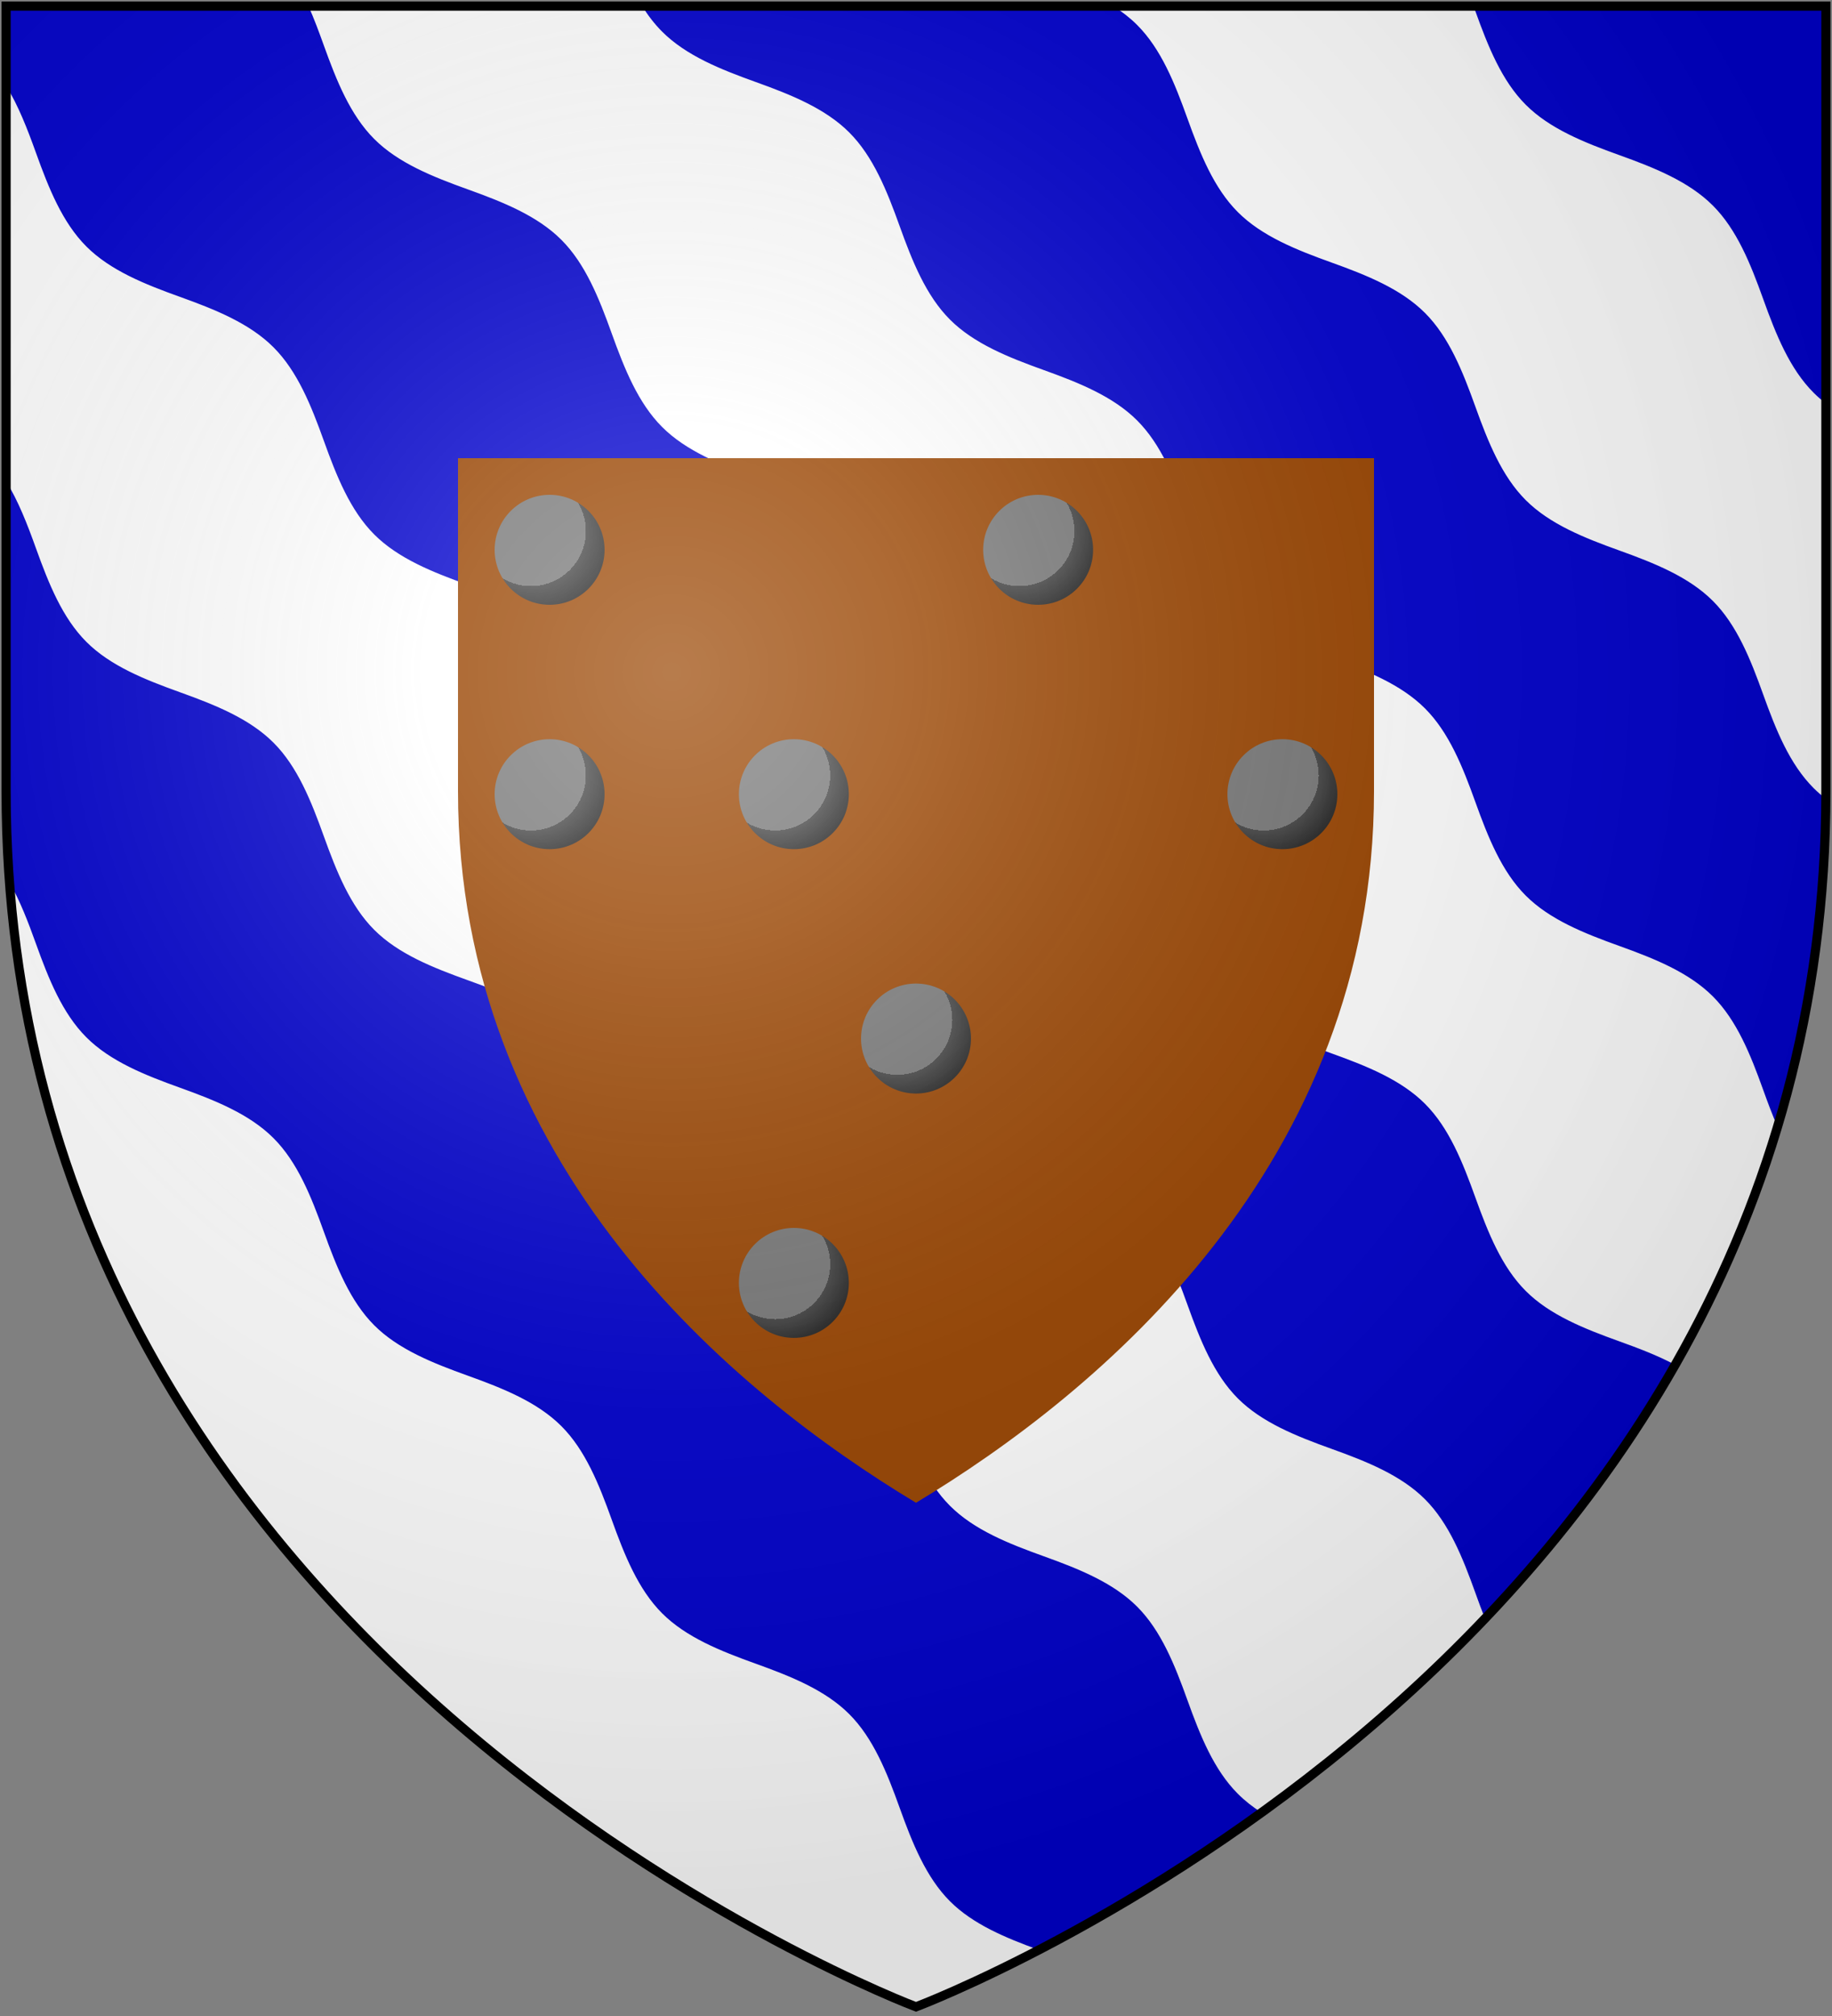 <?xml version="1.0" encoding="UTF-8" standalone="no"?>
<svg
   xmlns:dc="http://purl.org/dc/elements/1.1/"
   xmlns:cc="http://creativecommons.org/ns#"
   xmlns:rdf="http://www.w3.org/1999/02/22-rdf-syntax-ns#"
   xmlns:svg="http://www.w3.org/2000/svg"
   xmlns="http://www.w3.org/2000/svg"
   xmlns:xlink="http://www.w3.org/1999/xlink"
   xmlns:sodipodi="http://sodipodi.sourceforge.net/DTD/sodipodi-0.dtd"
   xmlns:inkscape="http://www.inkscape.org/namespaces/inkscape"
   width="600"
   height="660"
   id="svg2"
   version="1.1"
   inkscape:version="0.48.2 r9819"
   sodipodi:docname="House_Greyjoy.svg">
  <rect width="100%" height="100%" fill="#808080" stroke="none"/>
  <sodipodi:namedview
     pagecolor="#ffffff"
     bordercolor="#666666"
     borderopacity="1"
     objecttolerance="10"
     gridtolerance="10"
     guidetolerance="10"
     inkscape:pageopacity="0"
     inkscape:pageshadow="2"
     inkscape:window-width="1366"
     inkscape:window-height="715"
     id="namedview22"
     showgrid="false"
     inkscape:zoom="1.011377"
     inkscape:cx="176.53791"
     inkscape:cy="310.45804"
     inkscape:window-x="-8"
     inkscape:window-y="-8"
     inkscape:window-maximized="1"
     inkscape:current-layer="layer2" />
  <defs
     id="defs4">
    <inkscape:path-effect
       is_visible="true"
       id="path-effect3136"
       effect="spiro" />
    <inkscape:path-effect
       effect="spiro"
       id="path-effect3132"
       is_visible="true" />
    <inkscape:path-effect
       effect="spiro"
       id="path-effect3101"
       is_visible="true" />
    <inkscape:path-effect
       is_visible="true"
       id="path-effect3085"
       effect="spiro" />
    <inkscape:path-effect
       is_visible="true"
       id="path-effect3083"
       effect="spiro" />
    <inkscape:path-effect
       is_visible="true"
       id="path-effect3081"
       effect="spiro" />
    <inkscape:path-effect
       is_visible="true"
       id="path-effect3079"
       effect="spiro" />
    <inkscape:path-effect
       is_visible="true"
       id="path-effect3077"
       effect="spiro" />
    <inkscape:path-effect
       is_visible="true"
       id="path-effect3075"
       effect="spiro" />
    <inkscape:path-effect
       effect="spiro"
       id="path-effect3049"
       is_visible="true" />
    <inkscape:path-effect
       is_visible="true"
       id="path-effect3045"
       effect="spiro" />
    <inkscape:path-effect
       effect="spiro"
       id="path-effect3041"
       is_visible="true" />
    <radialGradient
       id="rg"
       gradientUnits="userSpaceOnUse"
       cx="220"
       cy="220"
       r="405">
      <stop
         style="stop-color:#fff;stop-opacity:.3"
         offset="0"
         id="stop7" />
      <stop
         style="stop-color:#fff;stop-opacity:.2"
         offset=".2"
         id="stop9" />
      <stop
         style="stop-color:#666;stop-opacity:.1"
         offset=".6"
         id="stop11" />
      <stop
         style="stop-color:#000;stop-opacity:.13"
         offset="1"
         id="stop13" />
    </radialGradient>
    <path
       id="shield"
       d="m2,2v257c0,286 298,398 298,398c0,0 298-112 298-398V2z" />
    <radialGradient
       inkscape:collect="always"
       xlink:href="#rg-7"
       id="radialGradient3055-1"
       gradientUnits="userSpaceOnUse"
       cx="220"
       cy="220"
       r="405" />
    <radialGradient
       id="rg-7"
       gradientUnits="userSpaceOnUse"
       cx="220"
       cy="220"
       r="405">
      <stop
         style="stop-color:#fff;stop-opacity:.3"
         offset="0"
         id="stop7-4" />
      <stop
         style="stop-color:#fff;stop-opacity:.2"
         offset=".2"
         id="stop9-0" />
      <stop
         style="stop-color:#666;stop-opacity:.1"
         offset=".6"
         id="stop11-9" />
      <stop
         style="stop-color:#000;stop-opacity:.13"
         offset="1"
         id="stop13-4" />
    </radialGradient>
    <radialGradient
       r="405"
       cy="220"
       cx="220"
       gradientUnits="userSpaceOnUse"
       id="radialGradient3074"
       xlink:href="#rg-7"
       inkscape:collect="always" />
    <inkscape:path-effect
       is_visible="true"
       id="path-effect10120-1"
       effect="spiro" />
    <inkscape:path-effect
       effect="spiro"
       id="path-effect10118-3"
       is_visible="true" />
    <inkscape:path-effect
       effect="spiro"
       id="path-effect10116-9"
       is_visible="true" />
    <inkscape:path-effect
       effect="spiro"
       id="path-effect10114-7"
       is_visible="true" />
    <inkscape:path-effect
       effect="spiro"
       id="path-effect10112-7"
       is_visible="true" />
    <inkscape:path-effect
       effect="spiro"
       id="path-effect10110-2"
       is_visible="true" />
    <linearGradient
       inkscape:collect="always"
       xlink:href="#linearGradient4719-5"
       id="linearGradient4039"
       gradientUnits="userSpaceOnUse"
       gradientTransform="matrix(2.326,0,0,2.294,447.695,-1820.28)"
       x1="-145.259"
       y1="984.243"
       x2="-64.143"
       y2="984.148" />
    <linearGradient
       inkscape:collect="always"
       id="linearGradient4719-5">
      <stop
         style="stop-color:#666666;stop-opacity:1;"
         offset="0"
         id="stop4721-5" />
      <stop
         id="stop4809-1"
         offset="0.393"
         style="stop-color:#666666;stop-opacity:0.749;" />
      <stop
         style="stop-color:#666666;stop-opacity:0;"
         offset="1"
         id="stop4723-7" />
    </linearGradient>
    <radialGradient
       inkscape:collect="always"
       xlink:href="#linearGradient4801-8"
       id="radialGradient4041"
       gradientUnits="userSpaceOnUse"
       gradientTransform="matrix(-0.722,1.265,-2.273,-1.262,1712.011,1733.784)"
       cx="-307.143"
       cy="782.362"
       fx="-307.143"
       fy="782.362"
       r="63" />
    <linearGradient
       inkscape:collect="always"
       id="linearGradient4801-8">
      <stop
         style="stop-color:#000000;stop-opacity:1;"
         offset="0"
         id="stop4803-2" />
      <stop
         style="stop-color:#000000;stop-opacity:0;"
         offset="1"
         id="stop4805-4" />
    </linearGradient>
    <inkscape:path-effect
       effect="spiro"
       id="path-effect10108-4"
       is_visible="true" />
    <linearGradient
       inkscape:collect="always"
       xlink:href="#linearGradient4719-5"
       id="linearGradient4044"
       gradientUnits="userSpaceOnUse"
       gradientTransform="matrix(-2.406,0,0,-1.649,142.062,1726.531)"
       x1="-145.259"
       y1="984.243"
       x2="-64.143"
       y2="984.148" />
    <radialGradient
       inkscape:collect="always"
       xlink:href="#linearGradient4801-8"
       id="radialGradient4046"
       gradientUnits="userSpaceOnUse"
       gradientTransform="matrix(0.746,-0.909,2.351,0.906,-1165.637,-827.118)"
       cx="-307.143"
       cy="782.362"
       fx="-307.143"
       fy="782.362"
       r="63" />
    <inkscape:path-effect
       effect="spiro"
       id="path-effect10102-7"
       is_visible="true" />
    <linearGradient
       inkscape:collect="always"
       xlink:href="#linearGradient4719-5"
       id="linearGradient4049"
       gradientUnits="userSpaceOnUse"
       gradientTransform="matrix(2.335,0,0,-1.615,449.441,1692.189)"
       x1="-145.259"
       y1="984.243"
       x2="-64.143"
       y2="984.148" />
    <radialGradient
       inkscape:collect="always"
       xlink:href="#linearGradient4801-8"
       id="radialGradient4051"
       gradientUnits="userSpaceOnUse"
       gradientTransform="matrix(-0.724,-0.89,-2.282,0.888,1718.788,-809.094)"
       cx="-307.143"
       cy="782.362"
       fx="-307.143"
       fy="782.362"
       r="63" />
    <inkscape:path-effect
       is_visible="true"
       id="path-effect10096-8"
       effect="spiro" />
    <linearGradient
       inkscape:collect="always"
       xlink:href="#linearGradient4719-5"
       id="linearGradient4054"
       gradientUnits="userSpaceOnUse"
       gradientTransform="matrix(-2.41,0,0,2.282,139.611,-1810.816)"
       x1="-145.259"
       y1="984.243"
       x2="-64.143"
       y2="984.148" />
    <radialGradient
       inkscape:collect="always"
       xlink:href="#linearGradient4801-8"
       id="radialGradient4056"
       gradientUnits="userSpaceOnUse"
       gradientTransform="matrix(0.748,1.258,2.355,-1.255,-1170.296,1723.935)"
       cx="-307.143"
       cy="782.362"
       fx="-307.143"
       fy="782.362"
       r="63" />
    <inkscape:path-effect
       is_visible="true"
       id="path-effect10090-3"
       effect="spiro" />
    <inkscape:path-effect
       effect="spiro"
       id="path-effect10084-1"
       is_visible="true" />
    <inkscape:path-effect
       effect="spiro"
       id="path-effect10082-1"
       is_visible="true" />
    <radialGradient
       inkscape:collect="always"
       xlink:href="#linearGradient4801-8"
       id="radialGradient4061"
       gradientUnits="userSpaceOnUse"
       gradientTransform="matrix(-0.765,1.29,-2.41,-1.287,1806.844,1757.47)"
       cx="-307.143"
       cy="782.362"
       fx="-307.143"
       fy="782.362"
       r="63" />
    <inkscape:path-effect
       effect="spiro"
       id="path-effect10080-4"
       is_visible="true" />
    <inkscape:path-effect
       is_visible="true"
       id="path-effect3075-1"
       effect="spiro" />
    <inkscape:path-effect
       effect="spiro"
       id="path-effect3101-7"
       is_visible="true" />
    <linearGradient
       inkscape:collect="always"
       xlink:href="#grad1-7-7"
       id="linearGradient3085-8-8"
       gradientUnits="userSpaceOnUse"
       gradientTransform="matrix(0.775,0,0,0.31,152.69,-13.619)"
       x1="78.877"
       y1="178.074"
       x2="301.406"
       y2="178.074" />
    <linearGradient
       id="grad1-7-7"
       x1="78.877"
       y1="178.074"
       x2="301.406"
       y2="178.074"
       gradientTransform="scale(1.578,0.634)"
       gradientUnits="userSpaceOnUse">
      <stop
         offset="0%"
         style="stop-color:#da0;"
         id="stop16-4-4" />
      <stop
         offset="40%"
         style="stop-color:#fd0;"
         id="stop18-0-0" />
      <stop
         offset="60%"
         style="stop-color:#fd0;"
         id="stop20-9-9" />
      <stop
         offset="100%"
         style="stop-color:#da0;"
         id="stop22-4-4" />
    </linearGradient>
    <linearGradient
       inkscape:collect="always"
       xlink:href="#grad1-7-7"
       id="linearGradient3081-8-8"
       gradientUnits="userSpaceOnUse"
       gradientTransform="matrix(0.775,0,0,0.31,-27.31,-13.619)"
       x1="78.877"
       y1="178.074"
       x2="301.406"
       y2="178.074" />
    <linearGradient
       id="linearGradient3093"
       x1="78.877"
       y1="178.074"
       x2="301.406"
       y2="178.074"
       gradientTransform="scale(1.578,0.634)"
       gradientUnits="userSpaceOnUse">
      <stop
         offset="0%"
         style="stop-color:#da0;"
         id="stop3095" />
      <stop
         offset="40%"
         style="stop-color:#fd0;"
         id="stop3097" />
      <stop
         offset="60%"
         style="stop-color:#fd0;"
         id="stop3099" />
      <stop
         offset="100%"
         style="stop-color:#da0;"
         id="stop3101" />
    </linearGradient>
    <linearGradient
       y2="178.074"
       x2="301.406"
       y1="178.074"
       x1="78.877"
       gradientTransform="matrix(0.775,0,0,0.31,332.69,-13.619)"
       gradientUnits="userSpaceOnUse"
       id="linearGradient3128-1"
       xlink:href="#grad1-7-7"
       inkscape:collect="always" />
    <linearGradient
       id="linearGradient3104"
       x1="78.877"
       y1="178.074"
       x2="301.406"
       y2="178.074"
       gradientTransform="scale(1.578,0.634)"
       gradientUnits="userSpaceOnUse">
      <stop
         offset="0%"
         style="stop-color:#da0;"
         id="stop3106" />
      <stop
         offset="40%"
         style="stop-color:#fd0;"
         id="stop3108" />
      <stop
         offset="60%"
         style="stop-color:#fd0;"
         id="stop3110" />
      <stop
         offset="100%"
         style="stop-color:#da0;"
         id="stop3112" />
    </linearGradient>
    <radialGradient
       inkscape:collect="always"
       xlink:href="#grad3-7"
       id="radialGradient3480"
       gradientUnits="userSpaceOnUse"
       cx="173.88"
       cy="173.88"
       fx="173.88"
       fy="173.88"
       r="36" />
    <radialGradient
       id="grad3-7"
       cx="0.33"
       cy="0.33"
       r="1">
      <stop
         offset="0%"
         style="stop-color:#777;"
         id="stop16-4" />
      <stop
         offset="50%"
         style="stop-color:#777;"
         id="stop18-0" />
      <stop
         offset="50%"
         style="stop-color:#444;"
         id="stop20-9" />
      <stop
         offset="100%"
         style="stop-color:#000;"
         id="stop22-4" />
    </radialGradient>
    <radialGradient
       inkscape:collect="always"
       xlink:href="#grad3-7"
       id="radialGradient3364"
       gradientUnits="userSpaceOnUse"
       cx="173.88"
       cy="173.88"
       fx="173.88"
       fy="173.88"
       r="36" />
    <radialGradient
       id="radialGradient3366"
       cx="0.33"
       cy="0.33"
       r="1">
      <stop
         offset="0%"
         style="stop-color:#777;"
         id="stop3368" />
      <stop
         offset="50%"
         style="stop-color:#777;"
         id="stop3370" />
      <stop
         offset="50%"
         style="stop-color:#444;"
         id="stop3372" />
      <stop
         offset="100%"
         style="stop-color:#000;"
         id="stop3374" />
    </radialGradient>
    <radialGradient
       inkscape:collect="always"
       xlink:href="#grad3-7"
       id="radialGradient3376"
       gradientUnits="userSpaceOnUse"
       cx="173.88"
       cy="173.88"
       fx="173.88"
       fy="173.88"
       r="36" />
    <radialGradient
       id="radialGradient3378"
       cx="0.33"
       cy="0.33"
       r="1">
      <stop
         offset="0%"
         style="stop-color:#777;"
         id="stop3380" />
      <stop
         offset="50%"
         style="stop-color:#777;"
         id="stop3382" />
      <stop
         offset="50%"
         style="stop-color:#444;"
         id="stop3384" />
      <stop
         offset="100%"
         style="stop-color:#000;"
         id="stop3386" />
    </radialGradient>
    <radialGradient
       inkscape:collect="always"
       xlink:href="#grad3-7"
       id="radialGradient3388"
       gradientUnits="userSpaceOnUse"
       cx="173.88"
       cy="173.88"
       fx="173.88"
       fy="173.88"
       r="36" />
    <radialGradient
       id="radialGradient3390"
       cx="0.33"
       cy="0.33"
       r="1">
      <stop
         offset="0%"
         style="stop-color:#777;"
         id="stop3392" />
      <stop
         offset="50%"
         style="stop-color:#777;"
         id="stop3394" />
      <stop
         offset="50%"
         style="stop-color:#444;"
         id="stop3396" />
      <stop
         offset="100%"
         style="stop-color:#000;"
         id="stop3398" />
    </radialGradient>
    <radialGradient
       gradientUnits="userSpaceOnUse"
       fy="173.88"
       fx="173.88"
       id="radialGradient3043-8"
       cx="173.88"
       cy="173.88"
       r="36">
      <stop
         offset="0%"
         style="stop-color:#777;"
         id="stop3045" />
      <stop
         offset="50%"
         style="stop-color:#777;"
         id="stop3047" />
      <stop
         offset="50%"
         style="stop-color:#444;"
         id="stop3049" />
      <stop
         offset="100%"
         style="stop-color:#000;"
         id="stop3051" />
    </radialGradient>
    <radialGradient
       inkscape:collect="always"
       xlink:href="#grad3-7"
       id="radialGradient3405"
       gradientUnits="userSpaceOnUse"
       cx="173.88"
       cy="173.88"
       fx="173.88"
       fy="173.88"
       r="36" />
    <radialGradient
       id="radialGradient3407"
       cx="0.33"
       cy="0.33"
       r="1">
      <stop
         offset="0%"
         style="stop-color:#777;"
         id="stop3409" />
      <stop
         offset="50%"
         style="stop-color:#777;"
         id="stop3411" />
      <stop
         offset="50%"
         style="stop-color:#444;"
         id="stop3413" />
      <stop
         offset="100%"
         style="stop-color:#000;"
         id="stop3415" />
    </radialGradient>
    <radialGradient
       inkscape:collect="always"
       xlink:href="#grad3-7"
       id="radialGradient3417"
       gradientUnits="userSpaceOnUse"
       cx="173.88"
       cy="173.88"
       fx="173.88"
       fy="173.88"
       r="36" />
    <radialGradient
       id="radialGradient3419"
       cx="0.33"
       cy="0.33"
       r="1">
      <stop
         offset="0%"
         style="stop-color:#777;"
         id="stop3421" />
      <stop
         offset="50%"
         style="stop-color:#777;"
         id="stop3423" />
      <stop
         offset="50%"
         style="stop-color:#444;"
         id="stop3425" />
      <stop
         offset="100%"
         style="stop-color:#000;"
         id="stop3427" />
    </radialGradient>
    <radialGradient
       inkscape:collect="always"
       xlink:href="#grad3-7"
       id="radialGradient3429"
       gradientUnits="userSpaceOnUse"
       cx="173.88"
       cy="173.88"
       fx="173.88"
       fy="173.88"
       r="36" />
    <radialGradient
       id="radialGradient3431"
       cx="0.33"
       cy="0.33"
       r="1">
      <stop
         offset="0%"
         style="stop-color:#777;"
         id="stop3433" />
      <stop
         offset="50%"
         style="stop-color:#777;"
         id="stop3435" />
      <stop
         offset="50%"
         style="stop-color:#444;"
         id="stop3437" />
      <stop
         offset="100%"
         style="stop-color:#000;"
         id="stop3439" />
    </radialGradient>
    <radialGradient
       inkscape:collect="always"
       xlink:href="#grad3-7"
       id="radialGradient3441"
       gradientUnits="userSpaceOnUse"
       cx="173.88"
       cy="173.88"
       fx="173.88"
       fy="173.88"
       r="36" />
    <radialGradient
       id="radialGradient3443"
       cx="0.33"
       cy="0.33"
       r="1">
      <stop
         offset="0%"
         style="stop-color:#777;"
         id="stop3445" />
      <stop
         offset="50%"
         style="stop-color:#777;"
         id="stop3447" />
      <stop
         offset="50%"
         style="stop-color:#444;"
         id="stop3449" />
      <stop
         offset="100%"
         style="stop-color:#000;"
         id="stop3451" />
    </radialGradient>
    <radialGradient
       inkscape:collect="always"
       xlink:href="#grad3-7"
       id="radialGradient3453"
       gradientUnits="userSpaceOnUse"
       cx="173.88"
       cy="173.88"
       fx="173.88"
       fy="173.88"
       r="36" />
    <radialGradient
       id="radialGradient3455"
       cx="0.33"
       cy="0.33"
       r="1">
      <stop
         offset="0%"
         style="stop-color:#777;"
         id="stop3457" />
      <stop
         offset="50%"
         style="stop-color:#777;"
         id="stop3459" />
      <stop
         offset="50%"
         style="stop-color:#444;"
         id="stop3461" />
      <stop
         offset="100%"
         style="stop-color:#000;"
         id="stop3463" />
    </radialGradient>
    <radialGradient
       inkscape:collect="always"
       xlink:href="#grad3-7"
       id="radialGradient3465"
       gradientUnits="userSpaceOnUse"
       cx="173.88"
       cy="173.88"
       fx="173.88"
       fy="173.88"
       r="36" />
    <radialGradient
       id="radialGradient3467"
       cx="0.33"
       cy="0.33"
       r="1">
      <stop
         offset="0%"
         style="stop-color:#777;"
         id="stop3469" />
      <stop
         offset="50%"
         style="stop-color:#777;"
         id="stop3471" />
      <stop
         offset="50%"
         style="stop-color:#444;"
         id="stop3473" />
      <stop
         offset="100%"
         style="stop-color:#000;"
         id="stop3475" />
    </radialGradient>
    <radialGradient
       inkscape:collect="always"
       xlink:href="#grad3-7"
       id="radialGradient3477"
       gradientUnits="userSpaceOnUse"
       cx="173.88"
       cy="173.88"
       fx="173.88"
       fy="173.88"
       r="36" />
    <radialGradient
       id="radialGradient3479"
       cx="0.33"
       cy="0.33"
       r="1">
      <stop
         offset="0%"
         style="stop-color:#777;"
         id="stop3481" />
      <stop
         offset="50%"
         style="stop-color:#777;"
         id="stop3483" />
      <stop
         offset="50%"
         style="stop-color:#444;"
         id="stop3485" />
      <stop
         offset="100%"
         style="stop-color:#000;"
         id="stop3487" />
    </radialGradient>
    <radialGradient
       inkscape:collect="always"
       xlink:href="#grad3-7"
       id="radialGradient3489"
       gradientUnits="userSpaceOnUse"
       cx="173.88"
       cy="173.88"
       fx="173.88"
       fy="173.88"
       r="36" />
    <radialGradient
       id="radialGradient3491"
       cx="0.33"
       cy="0.33"
       r="1">
      <stop
         offset="0%"
         style="stop-color:#777;"
         id="stop3493" />
      <stop
         offset="50%"
         style="stop-color:#777;"
         id="stop3495" />
      <stop
         offset="50%"
         style="stop-color:#444;"
         id="stop3497" />
      <stop
         offset="100%"
         style="stop-color:#000;"
         id="stop3499" />
    </radialGradient>
    <radialGradient
       inkscape:collect="always"
       xlink:href="#grad3-7"
       id="radialGradient3262"
       gradientUnits="userSpaceOnUse"
       cx="173.88"
       cy="173.88"
       fx="173.88"
       fy="173.88"
       r="36" />
  </defs>
  <g
     inkscape:groupmode="layer"
     id="layer2"
     inkscape:label="Elements"
     style="display:inline">
    <use
       height="1052.362"
       width="744.094"
       y="0"
       x="0"
       style="fill:#0000cc"
       id="background"
       xlink:href="#shield" />
    <path
       inkscape:connector-curvature="0"
       style="fill:#ffffff;stroke:none"
       d="m 101.031,2 c 1.84,4.13 3.454,8.485 5.031,12.875 4.154,11.559 8.646,22.765 16.5,30.625 7.854,7.86 19.097,12.346 30.656,16.5 11.559,4.154 22.765,8.646 30.625,16.5 7.86,7.854 12.346,19.097 16.5,30.656 4.154,11.559 8.646,22.765 16.5,30.625 7.854,7.86 19.097,12.346 30.656,16.5 11.559,4.154 22.765,8.646 30.625,16.5 7.86,7.854 12.346,19.097 16.5,30.656 4.154,11.559 8.646,22.765 16.5,30.625 7.854,7.86 19.097,12.346 30.656,16.5 11.559,4.154 22.765,8.646 30.625,16.5 7.86,7.854 12.346,19.097 16.5,30.656 4.154,11.559 8.646,22.765 16.5,30.625 7.854,7.86 19.097,12.346 30.656,16.5 11.559,4.154 22.765,8.646 30.625,16.5 7.86,7.854 12.346,19.097 16.5,30.656 4.154,11.559 8.646,22.765 16.5,30.625 7.854,7.86 19.097,12.346 30.656,16.5 6.372,2.29 12.625,4.685 18.281,7.688 13.527,-23.729 25.041,-49.669 33.531,-77.938 -1.696,-3.888 -3.212,-7.957 -4.688,-12.062 -4.154,-11.568 -8.64,-22.771 -16.5,-30.625 -7.86,-7.854 -19.066,-12.346 -30.625,-16.5 -11.559,-4.154 -22.802,-8.64 -30.656,-16.5 -7.854,-7.86 -12.346,-19.097 -16.5,-30.656 -4.154,-11.559 -8.64,-22.771 -16.5,-30.625 -7.86,-7.854 -19.066,-12.346 -30.625,-16.5 -11.559,-4.154 -22.802,-8.64 -30.656,-16.5 -7.854,-7.86 -12.346,-19.097 -16.5,-30.656 -4.154,-11.559 -8.64,-22.771 -16.5,-30.625 -7.86,-7.854 -19.066,-12.346 -30.625,-16.5 -11.559,-4.154 -22.802,-8.64 -30.656,-16.5 -7.854,-7.86 -12.346,-19.097 -16.5,-30.656 -4.154,-11.559 -8.64,-22.771 -16.5,-30.625 -7.86,-7.854 -19.066,-12.346 -30.625,-16.5 -11.559,-4.154 -22.802,-8.64 -30.656,-16.5 C 214.364,7.862 212.217,5.059 210.312,2 L 101.031,2 z M 364.625,2 c 2.834,1.814 5.455,3.832 7.781,6.156 7.86,7.854 12.346,19.097 16.5,30.656 4.154,11.559 8.646,22.765 16.5,30.625 7.854,7.86 19.097,12.346 30.656,16.5 11.559,4.154 22.765,8.646 30.625,16.5 7.86,7.854 12.346,19.097 16.5,30.656 4.154,11.559 8.646,22.765 16.5,30.625 7.854,7.86 19.097,12.346 30.656,16.5 11.559,4.154 22.765,8.646 30.625,16.5 7.86,7.854 12.346,19.088 16.5,30.656 4.154,11.559 8.646,22.765 16.5,30.625 1.25,1.251 2.59,2.407 4,3.5 0.005,-0.836 0.031,-1.661 0.031,-2.5 l 0,-126.906 c -1.423,-1.1 -2.771,-2.27 -4.031,-3.531 -7.854,-7.86 -12.346,-19.097 -16.5,-30.656 -4.154,-11.568 -8.64,-22.771 -16.5,-30.625 -7.86,-7.854 -19.066,-12.346 -30.625,-16.5 -11.559,-4.154 -22.802,-8.64 -30.656,-16.5 C 491.834,26.421 487.342,15.184 483.188,3.625 482.992,3.081 482.791,2.542 482.594,2 L 364.625,2 z M 2,28.062 2,157.531 c 4.031,6.557 6.982,14.18 9.781,21.969 4.154,11.559 8.646,22.765 16.5,30.625 7.854,7.86 19.097,12.346 30.656,16.5 11.559,4.154 22.765,8.646 30.625,16.5 7.86,7.854 12.346,19.097 16.5,30.656 4.154,11.559 8.646,22.765 16.5,30.625 7.854,7.86 19.097,12.346 30.656,16.5 11.559,4.154 22.765,8.646 30.625,16.5 7.86,7.854 12.346,19.097 16.5,30.656 4.154,11.559 8.646,22.765 16.5,30.625 7.854,7.86 19.097,12.346 30.656,16.5 11.559,4.154 22.765,8.646 30.625,16.5 7.86,7.854 12.346,19.097 16.5,30.656 4.154,11.559 8.646,22.765 16.5,30.625 7.854,7.86 19.097,12.346 30.656,16.5 11.559,4.154 22.765,8.646 30.625,16.5 7.86,7.854 12.346,19.097 16.5,30.656 4.154,11.559 8.646,22.765 16.5,30.625 2.318,2.32 4.92,4.346 7.75,6.156 23.984,-17.316 49.259,-38.394 73.188,-63.531 -1.109,-2.761 -2.134,-5.592 -3.156,-8.438 -4.154,-11.559 -8.64,-22.771 -16.5,-30.625 -7.86,-7.854 -19.066,-12.346 -30.625,-16.5 -11.559,-4.154 -22.802,-8.64 -30.656,-16.5 -7.854,-7.86 -12.346,-19.097 -16.5,-30.656 -4.154,-11.559 -8.64,-22.771 -16.5,-30.625 -7.86,-7.854 -19.066,-12.346 -30.625,-16.5 -11.559,-4.154 -22.802,-8.64 -30.656,-16.5 -7.854,-7.86 -12.346,-19.097 -16.5,-30.656 -4.154,-11.559 -8.64,-22.771 -16.5,-30.625 -7.86,-7.854 -19.066,-12.346 -30.625,-16.5 -11.559,-4.154 -22.802,-8.64 -30.656,-16.5 -7.854,-7.86 -12.346,-19.097 -16.5,-30.656 -4.154,-11.559 -8.64,-22.771 -16.5,-30.625 -7.86,-7.854 -19.066,-12.346 -30.625,-16.5 -11.559,-4.154 -22.802,-8.64 -30.656,-16.5 -7.854,-7.86 -12.346,-19.097 -16.5,-30.656 -4.154,-11.559 -8.64,-22.771 -16.5,-30.625 -7.86,-7.854 -19.066,-12.346 -30.625,-16.5 C 47.378,93.033 36.135,88.547 28.281,80.688 20.427,72.828 15.936,61.59 11.781,50.031 8.982,42.242 6.031,34.62 2,28.062 z M 3.125,288.875 c 6.536,87.431 41.309,157.329 84.906,211.719 0.011,0.01 0.02,0.021 0.031,0.031 0.517,0.465 1.009,0.947 1.5,1.438 2.456,2.454 4.579,5.232 6.469,8.25 0.015,0.017 0.017,0.045 0.031,0.062 C 183.391,613.193 300,657 300,657 c 0,0 15.869,-5.956 40.25,-18.625 -11.014,-4.004 -21.619,-8.426 -29.125,-15.938 -7.854,-7.86 -12.346,-19.097 -16.5,-30.656 -4.154,-11.559 -8.64,-22.771 -16.5,-30.625 -7.86,-7.854 -19.066,-12.346 -30.625,-16.5 -11.559,-4.154 -22.802,-8.64 -30.656,-16.5 -7.854,-7.86 -12.346,-19.097 -16.5,-30.656 -4.154,-11.559 -8.64,-22.771 -16.5,-30.625 -7.86,-7.854 -19.066,-12.346 -30.625,-16.5 -11.559,-4.154 -22.802,-8.64 -30.656,-16.5 -7.854,-7.86 -12.346,-19.066 -16.5,-30.625 -4.154,-11.559 -8.64,-22.802 -16.5,-30.656 -7.86,-7.854 -19.066,-12.346 -30.625,-16.5 -11.559,-4.154 -22.802,-8.64 -30.656,-16.5 -7.854,-7.86 -12.346,-19.066 -16.5,-30.625 C 9.249,301.923 6.593,294.988 3.125,288.875 z"
       id="path3249" />
    <g
       id="g3326">
      <path
         style="fill:#994400"
         d="m 150,150 0,109 c 0,122.457 90.129,196.92 150,232.979 C 359.871,455.92 450,381.457 450,259 l 0,-109 -300,0 z"
         id="inescutcheon"
         inkscape:connector-curvature="0" />
      <circle
         id="stud"
         cx="180"
         cy="180"
         r="18"
         style="fill:url(#radialGradient3262)"
         sodipodi:cx="180"
         sodipodi:cy="180"
         sodipodi:rx="18"
         sodipodi:ry="18"
         d="m 198,180 c 0,9.941 -8.059,18 -18,18 -9.941,0 -18,-8.059 -18,-18 0,-9.941 8.059,-18 18,-18 9.941,0 18,8.059 18,18 z" />
      <g
         id="row3">
        <g
           id="row2">
          <use
             xlink:href="#stud"
             x="80"
             id="use33"
             y="0"
             width="600"
             height="660" />
          <use
             xlink:href="#stud"
             x="160"
             id="use35"
             y="0"
             width="600"
             height="660" />
        </g>
        <use
           xlink:href="#stud"
           x="240"
           id="use37"
           y="0"
           width="600"
           height="660" />
      </g>
      <g
         transform="translate(0,80)"
         id="use39">
        <circle
           d="m 198,180 c 0,9.941 -8.059,18 -18,18 -9.941,0 -18,-8.059 -18,-18 0,-9.941 8.059,-18 18,-18 9.941,0 18,8.059 18,18 z"
           id="circle3031"
           cx="180"
           cy="180"
           r="18"
           style="fill:url(#radialGradient3043-8)"
           sodipodi:cx="180"
           sodipodi:cy="180"
           sodipodi:rx="18"
           sodipodi:ry="18" />
        <g
           id="g3033">
          <g
             id="g3035">
            <use
               xlink:href="#stud"
               x="80"
               id="use3037"
               y="0"
               width="600"
               height="660" />
            <use
               xlink:href="#stud"
               x="160"
               id="use3039"
               y="0"
               width="600"
               height="660" />
          </g>
          <use
             xlink:href="#stud"
             x="240"
             id="use3041"
             y="0"
             width="600"
             height="660" />
        </g>
      </g>
      <use
         id="use41"
         y="160"
         x="-40"
         xlink:href="#row3"
         width="744.094"
         height="1052.362" />
      <use
         id="use43"
         y="240"
         xlink:href="#row2"
         x="0"
         width="744.094"
         height="1052.362" />
    </g>
  </g>
  <g
     inkscape:groupmode="layer"
     id="layer1"
     inkscape:label="Cover"
     style="display:inline"
     sodipodi:insensitive="true">
    <path
       d="m 2,2 v 257 c 0,286 298,398 298,398 0,0 298,-112 298,-398 V 2 z"
       id="shine"
       inkscape:connector-curvature="0"
       style="fill:url(#radialGradient3074);stroke:#000000;stroke-width:3" />
  </g>
</svg>
